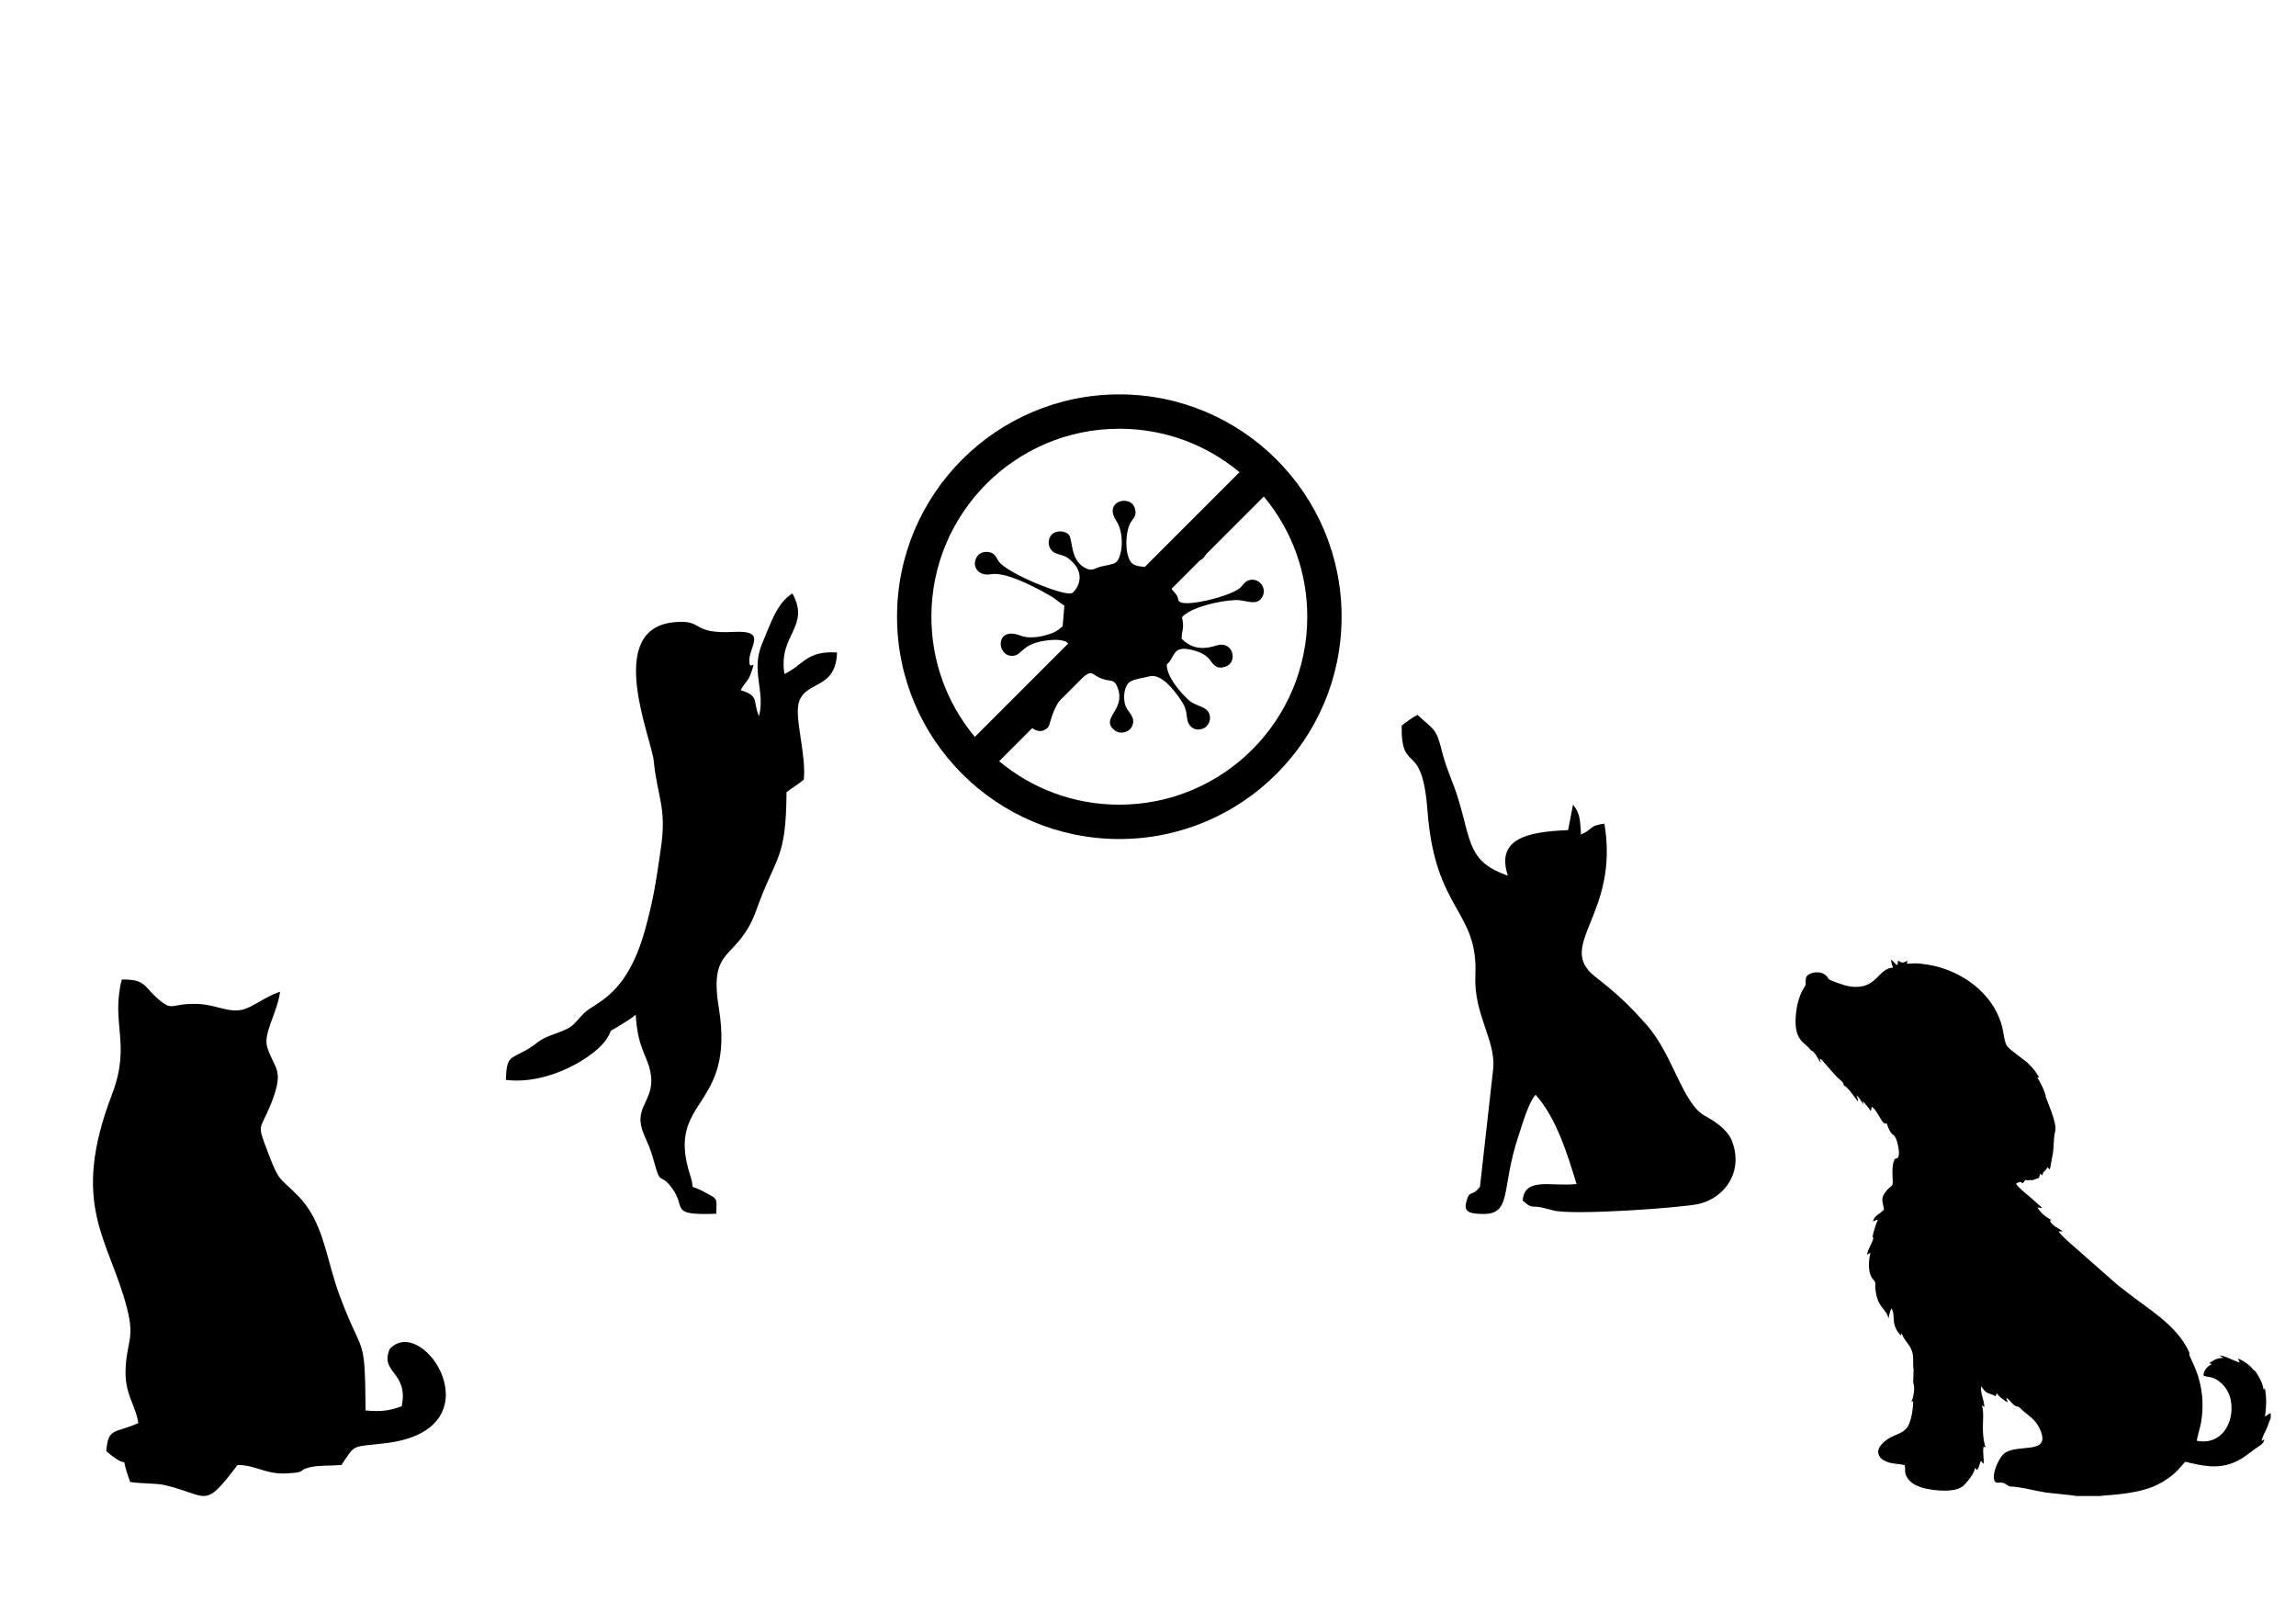 <?xml version="1.0" encoding="UTF-8"?>
<!DOCTYPE svg PUBLIC "-//W3C//DTD SVG 1.1//EN" "http://www.w3.org/Graphics/SVG/1.1/DTD/svg11.dtd">
<!-- Creator: CorelDRAW 2018 (64 Bit) -->
<svg xmlns="http://www.w3.org/2000/svg" xml:space="preserve" width="297mm" height="210mm" version="1.1" style="shape-rendering:geometricPrecision; text-rendering:geometricPrecision; image-rendering:optimizeQuality; fill-rule:evenodd; clip-rule:evenodd"
viewBox="0 0 29700 21000"
 xmlns:xlink="http://www.w3.org/1999/xlink">
 <defs>
  <style type="text/css">
   <![CDATA[
    .fil0 {fill:black}
    .fil1 {fill:black;fill-rule:nonzero}
   ]]>
  </style>
 </defs>
 <g id="Camada_x0020_1">
  <path class="fil0" d="M29372.89 18275.55l0 67.32c-21.08,39.34 -35.07,104.54 -60.78,150.93 -13.03,23.52 -57.9,116.95 -57,144.03 3.21,-4.15 23.69,-16.17 35.74,-22.39 -11.37,55.6 -40.37,69.36 -80.02,95.67 -115.65,76.75 -189.58,156 -332,210.95 -207.42,80.03 -399.26,33.13 -612.34,-16.51l-89.84 101.79c-84.21,91.89 -222.43,181.84 -347.96,228.97 -265.94,99.86 -622.22,100.23 -659.42,111.94l-318.54 0c-25.33,-10.79 -322.05,-35.15 -384.8,-44.94 -123.61,-19.29 -250.28,-53.1 -365.6,-69.41 -134.32,-19.01 -72.37,12.4 -169.43,-48.28l-35.2 -10.87c-48.47,-4.28 -93.95,23.63 -103.36,-53.44 -12.28,-100.55 69.75,-260.74 118.36,-309.73 158.11,-159.36 634.79,26.52 477.35,-326.92 -65.06,-146.06 -167.48,-180.54 -264.11,-280.38 -16.36,-16.91 -38.03,-10.67 -57.47,-22.69 -44.92,-27.81 -70.93,-81.64 -114.26,-103.57l19.74 59.6c-45.12,-20.53 -122.08,-81.95 -143.56,-120l-13.45 40.07c-114.51,-60.05 -100.69,-8.85 -189.18,-128.71 -8.41,93.74 38.17,171.02 43.22,266.97 -18.43,-7.97 -18.45,-10.41 -34.15,-19.49 48.93,129.18 -23.58,302.2 50.51,551.22 -18.55,-17.03 -6.21,-16.23 -27.95,-14.48 -12.05,68.61 7.69,141.04 1.76,217.68 -14.28,-8.01 -20.29,-20.96 -33.07,-36.49 -23.89,31 -19.92,89.96 -54.3,118.11l-23.41 -28.32c-9.98,76.97 -110.44,194.44 -150.36,231.11 -70.4,64.66 -207.36,68.71 -319.13,60.86 -140.88,-9.89 -330.04,-41.48 -406.21,-162.33 -41.69,-66.16 -22.5,-87.2 -33.64,-163.26 -28.66,-12.32 -127.41,-17.68 -170.06,-26.67 -55.93,-11.8 -109.67,-34.38 -138.38,-65.45 -95.25,-103.06 26.49,-205.5 89.89,-247.3 88.65,-58.45 196.54,-70.27 253.62,-153.79 45.45,-66.51 74.46,-234.65 74.04,-330.89 -14.45,-7.17 -3.68,0.3 -17.5,0.18l-5.73 -0.39c25.32,-41.9 51.17,-183.64 24.98,-235.81 -0.57,-1.14 -4.21,-1.46 -1.05,-15.73l4.45 -175.03c-0.57,-0.07 -2.61,-0.22 -3.71,-0.84 -6.89,-107.17 12.6,-179.8 -36.33,-268.17 -38.35,-69.28 -88.4,-106.95 -115.1,-192.6 -5.74,29.35 0.86,56.25 -49.91,-15.87 -84.21,-119.67 -28,-214.33 -80.29,-300.9 -21.17,40.18 -28.66,82.24 -40.06,130.01 -26.97,-134.74 -145.05,-125.75 -169,-388.78 -5.38,-59.04 12.37,-72.9 -24.5,-110.65 -78.47,-80.34 -64.01,-254.82 -38.79,-348.11 -23.43,9.16 -25.82,13.73 -44.33,23.62 11.65,-79.65 58.78,-129.97 78.86,-203.4 13.39,-48.96 -21.93,23.61 1.72,-71.93 15.08,-60.93 35.25,-124.19 61.14,-178.84 -27.55,4.49 -44.94,16.28 -64.81,27.02 15.75,-71.75 57.75,-83.58 104.38,-121.11 17,-13.69 20.77,-21.7 38.43,-34.06 -17.18,-116.28 -56.5,-141.9 42.82,-258.26 18.79,-22.02 48.17,-38.97 60.71,-54.62 27.69,-34.56 -17.09,-186.9 21.78,-310.4 20.12,-63.9 33.71,-17.77 58.83,-58.26 26.16,-57.65 -11.92,-201.5 -35.88,-250.77 -28.66,-58.91 -55.32,-9.05 -113.93,-183.78 -26.93,-12.13 29.06,0.06 -12.66,1.72 -11.04,0.44 15.94,13.23 -15.06,-1.98 -31.61,-15.52 -52.04,-64.36 -69.75,-93.34 -29.25,-47.87 -59.6,-101.2 -97.22,-120.43 -1.75,9.02 -1.83,18.16 -3.04,24.41 -1.54,7.91 -0.53,4.69 -2.63,12.25 -3.74,13.45 -1.82,9.39 -6.65,16.98 -24.32,-41.2 -70.15,-91.22 -103.07,-129.86l11.02 47.69c-28.27,-35.88 -50.08,-90.1 -91.11,-118.35 79.39,211.76 -75.18,-92.52 -163.73,-129.71 -4.13,-50.52 -53.69,-69.88 -99.22,-119.65l-153.26 -172.79c-17.75,-22.07 -31.42,-42.94 -58.22,-54.34 43.42,152.68 -58.88,-111.22 -115.62,-106.09 -66.61,-110.78 -242.8,-106.64 -188.27,-516.2 29.12,-218.77 118.25,-317.18 120.11,-332.48 6.23,-51.2 -31.04,-130.83 108.13,-158.09 55.81,-10.93 109.87,2.83 145.19,29.26 53.41,39.95 11.65,49.38 101.2,81.98 91.31,33.23 181.15,72.6 292.41,73.95 278.22,3.34 298.72,-241.72 483.07,-249.39 -12.95,-39.57 -22.43,-57.09 -23.28,-105.29 30.12,26.75 45.94,54.01 81.27,74.88l7.64 -61.41c48.33,34.07 67.99,35.1 121.67,1.32l-8.47 39.69c68.73,-1.29 105.26,-9.02 182.82,-0.13 56.99,6.54 113.85,15.6 167.81,27.86 388.5,88.32 747.1,358.39 867.05,734.67 44.8,140.51 35.78,253.89 87.9,312.9 26.35,29.82 73.05,64.62 106.35,90.4l142.48 108.85c8.84,7.76 14.41,15.32 23.08,23.96 92.52,92.23 67.46,72.53 133.74,171.24l-20.79 3.9c-0.54,0.14 -2.45,0.47 -3.5,1.09 32.97,38.8 108.14,191.79 113.1,255.04 1.32,16.84 146.76,330.26 120.11,432.95 -29.76,114.63 -9.31,204.45 -40.16,340.48 -10.28,45.33 -18.9,117.87 -30.49,157.83 -17.44,-12.08 -10.87,-10.25 -24.79,-29.14 -17.1,20.06 -21.27,30.31 -39.7,47.71 -19.76,18.66 -26.38,25.97 -32.23,58.41l-30.21 -21.45 -11.59 53.2c-38.21,10.02 -75.52,34.48 -108.7,29.68l-7.86 -2.13c-3.26,-0.34 -4.25,-0.84 -11.56,0.49 -28.73,5.22 7.28,7.65 -51.82,-0.4 -9.25,22.54 -18.98,24.79 -32.67,42.82 -16.73,-10.08 -20.7,-22.68 -42.75,-16.02 -7.84,2.37 -36.83,16.93 -43.57,21.64 32.63,48.46 115.43,118.03 164.79,157.34l151.18 133.27c4.97,4.78 6.28,5.48 11.01,10.85 9.47,10.76 1.78,-0.45 10.59,13.99l-60.18 -9.4c37.34,66.78 115.42,132.38 186.23,164.72 -23.94,4.64 20.43,-4.14 -11.31,0.74 -0.76,0.12 -3.05,0.41 -3.86,0.56l-11.46 3.07c31.83,70.45 106.25,95.63 168.8,139.58l-53.92 2.35c17.29,35.26 110.59,116.3 144.87,148.51l621.26 546.33c56.04,44.16 107.29,84.05 164.34,127.5 271.96,207.15 587.16,396.04 746.01,713.22 10.3,20.56 17.64,34.82 14.38,54.49 -7.43,44.94 240.25,360.17 151.54,882.37 -8.03,47.24 -56.73,216.26 -55.42,234.72 260.16,53.22 424.75,-138.45 446.58,-364.98 17.82,-184.89 -48.82,-342.53 -195.51,-428.08 -64.23,-37.45 -94.58,-27.61 -163.4,-46.85 -3.5,-73.39 58.4,-127.62 106.53,-151.84l-34.31 -12.73c83.5,-44.49 73.33,-59.19 183.51,-68.01l-51.39 -30.57c68.27,0.32 190.18,70.74 263.92,91.95l-22.88 -51.43c52.82,16.12 126.01,67.93 165.88,106.51 11.92,11.53 30.93,37.52 43.2,47.47 25.67,20.78 -7.63,-14.43 17.95,13.25 8.83,9.56 12.05,17.07 19.28,28.7 39.1,62.93 73.79,126.3 84.27,204.03 1.43,-0.57 3.15,-4.11 3.57,-2.93 6.56,18.79 2.55,-15.04 14.54,-11.49 23.63,139.12 18.06,230.21 0.88,365.43 25.86,-14.56 35.04,-33.56 73.6,-46.65z"/>
  <path class="fil0" d="M19505.04 11325.85c-156.63,-478.75 246.93,-568.28 779.1,-589.61l63.92 -329.48c96.47,118.07 89.42,208.02 103.67,386.03 157.14,-66.1 97.98,-115.04 302.03,-139.67 199.72,1177.4 -643.04,1570.69 -117.24,1980.2 281.43,219.13 440.14,368.92 661.72,619.98 351.08,397.72 463.72,1022.71 760.33,1181.05 134.14,71.64 291.07,182.19 344.45,320.4 155.01,401.48 -93.71,733.25 -419.69,814.33 -205.82,51.23 -1656.72,153.91 -1893.06,84.93l-141.13 -36c-152.35,-29.53 -128.45,20.25 -252.73,-91.3 24.94,-308.03 365.74,-178.43 697.35,-213.02 -124.85,-410.66 -268.17,-863.32 -529.56,-1154.08 -91.25,92.76 -177.76,401.58 -220.54,528.25 -237.23,702.16 -72,1030.17 -487.35,1012.38 -126.37,-5.43 -222.42,-17.69 -191.69,-143.84 44.61,-183.24 69.76,-66.78 179.37,-206.4l173.32 -1543.87c25,-359.32 -255.59,-697.4 -232.59,-1189.71 39.66,-848.87 -521.47,-826.8 -619.24,-2128.9 -70.86,-943.82 -339.39,-448.74 -334.7,-1100.96 49.52,-37.67 -4.38,-3.5 82.33,-63.45 89.17,-61.67 38.09,-28.22 123.13,-77.58 209.27,197.37 240.47,162.47 316.17,471.13 54.84,223.77 145.67,399.28 212.82,622.12 169.56,563.21 127.15,806.44 639.81,987.07z"/>
  <path class="fil0" d="M9817.81 9262c-86.01,-194.83 12.82,-258.57 -236.87,-335.86 60.16,-108.29 94.37,-117.38 120.96,-188 95.37,-253.32 4.99,-62.64 -7.57,-162.89 -25.74,-205.71 254.74,-426.61 -205.24,-402.6 -571,29.85 -370.7,-168.24 -781.33,-123.79 -885.95,95.95 -281.38,1498.3 -252.16,1787.14 49.34,488.03 171.14,603.84 93.05,1136.64 -63.05,429.76 -90.74,638.46 -202.92,1046.52 -239.18,870.24 -643.51,940.02 -786.96,1081.1 -141.76,139.51 -121.43,179.44 -359.67,262.88 -279.22,97.84 -204.76,114.92 -401.7,223.06 -205.6,112.81 -242.49,76.82 -254.1,380.42 571.79,71.09 1171.32,-316.74 1305.57,-531.28 98.1,-156.74 -13.19,-59.32 149.59,-161.1 97.1,-60.74 162.99,-96.58 225,-150.59 26.32,461.13 163.67,534.01 196.99,784.27 45.24,340.39 -241.18,409.43 -92.17,761.79 64.48,152.49 81.81,171.93 132.94,357.88 83.07,302.29 71.83,151.38 196.31,294.36 256.89,295.03 -46.61,397.97 607.46,376.16 7.2,-211.7 20.97,-184.38 -134.09,-270.92 -257.15,-143.55 -124.85,15.71 -202.98,-226.46 -325.57,-1009.01 588.92,-832.94 369.91,-2170.3 -134.51,-821.48 244.6,-586.39 487.19,-1263.9 254.53,-710.61 382.95,-636.47 389.36,-1521.42 63.16,-47.92 135.67,-91.69 223,-160.37 35.25,-329.82 -129.79,-820.48 -59.85,-1013.79 97.99,-270.76 473.74,-152.01 489.97,-631.9 -398.76,-26.01 -432.23,162.94 -680.03,277.33 -84.64,-509.94 341.91,-604.63 102.73,-1041.9 -200.2,126.95 -276.59,376.48 -391.93,650.87 -149.54,355.93 45.03,616.03 -40.46,936.65z"/>
  <path class="fil0" d="M1789.38 18405.1c-305.55,138.09 -391.49,51.94 -414.41,364.23 373.14,312.14 138.37,-68.13 308.61,397.74 158.35,24.21 333.23,14.01 445.48,40.25 578.73,135.37 498.37,325.4 944.25,-260.13 238.92,0.34 357.16,122.72 631.7,109.12 282.44,-13.93 129.25,-40.18 311.54,-81.38 115.1,-25.97 266.32,-14.96 401.01,-28.56 187.51,-278.49 119.59,-226.75 572,-281.21 1466.49,-176.7 487.97,-1684.33 53.03,-1219.82 -137.47,313.37 245.79,292.7 154.07,741.31 -137.54,55 -275.23,76.62 -467.78,54.59 -8.36,-1022.51 -31.34,-666.1 -335.26,-1484.57 -183.16,-493.21 -200.98,-949.36 -545.01,-1297.47 -233.75,-236.54 -234.57,-164.33 -378.1,-542.63 -157.87,-416.31 -108.31,-271.62 42.57,-660.05 168.54,-433.85 35.08,-425.63 -55.62,-710.98 -57.45,-180.59 129.52,-442.62 165.35,-718.87 -205.87,66.7 -360.55,211.52 -507.62,236.13 -180.44,30.26 -331.38,-71.39 -564.66,-78.53 -359.74,-10.94 -305.28,112.05 -519.04,-76.55 -168.34,-148.63 -152.36,-245.11 -456.42,-238.72 -144.48,570.17 124.63,830.37 -125.71,1483.9 -552.56,1442.56 -36.31,1870.15 193.77,2767.22 99.06,386.25 2.99,423.78 -17.13,757.55 -21.42,353.69 121.56,467.84 163.38,727.43z"/>
  <g id="_2024208130352">
   <path class="fil0" d="M13768.27 7833.81l-22.21 266.13c-69.18,61.13 -115.95,88.39 -228.59,118.17 -90.75,24 -221.95,39.95 -312.7,4 -328.47,-130.11 -318.23,247.7 -124.82,260.11 155.66,9.99 110.82,-171.38 510.15,-204.38 52.48,-4.34 114.65,-4.84 165.62,9.48 115.43,32.43 23.95,83.09 147.78,214.81 35.96,38.24 69.75,48.22 54.1,110.54 -36.9,146.95 -329.5,478.87 -534.41,544.31 -59.23,18.91 -83.9,30.31 -106.4,71.86 -87.7,161.94 138.67,309.17 244.94,170.84 35.31,-45.96 45.41,-370.62 448,-646.22 126.49,-86.6 103.93,-36.55 224.29,16.52 129.33,57.04 178.65,-6.33 227.6,136.95 96.2,281.61 -227.98,378.17 -50.27,532.44 80.56,69.93 200.66,29.83 234.66,-51.64 48.67,-116.64 -52.79,-167.9 -85.82,-256.72 -33.9,-91.18 -23.36,-224.86 32.43,-291.61 47.8,-57.19 187.36,-68.08 274.15,-91.37 151.09,-40.55 312.42,167.91 391.46,282.03 69.58,100.45 82,129.84 98.73,266.14 12.97,105.77 108.91,175.37 220.01,119.67 75.6,-37.92 108.63,-166.89 28.92,-236.55 -59.98,-52.4 -158.65,-57.71 -235.55,-129.73 -87.05,-81.54 -278.94,-287.35 -277.69,-456.27 119.22,-94.97 58.58,-268.35 370.17,-175.81 79.47,23.61 143.81,62.9 181.82,109.54 47.98,58.88 80.85,135.18 203.75,96.96 171.63,-53.36 103.4,-344.87 -110.79,-276.06 -207.24,66.57 -337.29,26.35 -453.83,-87.2 5.79,-131.06 37.5,-123.54 5.94,-277.33 102.36,-123.86 480.12,-216.55 694.4,-222.63 134.96,-3.84 276.89,89.43 346.69,-45.36 66.66,-128.73 -73.06,-268.3 -201.07,-199.99 -47.66,25.44 -55.87,68.91 -113.05,106.24 -160.79,104.96 -637.43,216.21 -743.58,168.19 -62.26,-28.16 4.79,-38.51 -92.53,-141.43 -130.29,-137.8 88.3,-344.22 222.73,-378.65 80.4,-20.59 123.41,-6.96 170.29,-62.38 91.61,-108.32 -6.25,-275.04 -152.61,-241.4 -133.49,30.69 -96.28,193.62 -162.12,292.64 -35.81,53.86 -179.37,212.51 -285.72,161.64 -49.38,-23.62 -49.51,-62.41 -139.12,-82.19 -64.38,-14.22 -134.17,-8.79 -185.21,-48.1 -101.56,-78.19 -102.06,-413.84 -17.04,-542.77 30.97,-46.96 75.97,-82.36 48.46,-173.34 -55.56,-183.74 -413.86,-94.39 -239.3,164.61 106.67,158.26 83.78,485.01 -19.31,544.28 -27.78,15.97 -132.66,33.84 -174.12,43.5 -72.6,16.91 -113.15,58.31 -178.89,33.62 -232.56,-87.34 -187.93,-382.92 -243.03,-443.86 -37.96,-41.99 -118.7,-55.52 -179.43,-30.27 -107.95,44.89 -114.95,228.36 23.16,274.78 73.4,24.66 99.52,22.95 154.22,64.84 266.38,204 85.23,430.25 38.78,447.46 -105.09,38.94 -847.55,-261.78 -945.76,-415.94 -36.13,-56.72 -47.74,-100.53 -119.64,-115.19 -74.54,-15.21 -135.45,16.42 -161.9,61.84 -74.38,127.68 28.38,251.38 177.58,224.13 186.13,-33.99 512.12,136 673.77,222.67 198.35,106.35 146,94.16 281.91,183.45z"/>
   <path class="fil1" d="M11603.71 7976.06c0,-1587.62 1287.78,-2875.4 2875.4,-2875.4 1587.62,0 2875.4,1287.78 2875.4,2875.4 0,1587.62 -1287.78,2875.4 -2875.4,2875.4 -1587.62,0 -2875.4,-1287.78 -2875.4,-2875.4zm4430.08 -1868.91c-424.22,-352.89 -961.76,-562.11 -1554.68,-562.11 -1342.27,0 -2431.02,1088.75 -2431.02,2431.02 0,551.82 182.93,1098.85 562.11,1554.68 1141.2,-1141.19 2282.4,-2282.39 3423.59,-3423.59zm-3109.36 3737.82c424.22,352.89 961.76,562.11 1554.68,562.11 1342.27,0 2431.02,-1088.75 2431.02,-2431.02 0,-551.82 -182.93,-1098.85 -562.11,-1554.68 -1141.2,1141.19 -2282.4,2282.39 -3423.59,3423.59z"/>
  </g>
 </g>
</svg>
